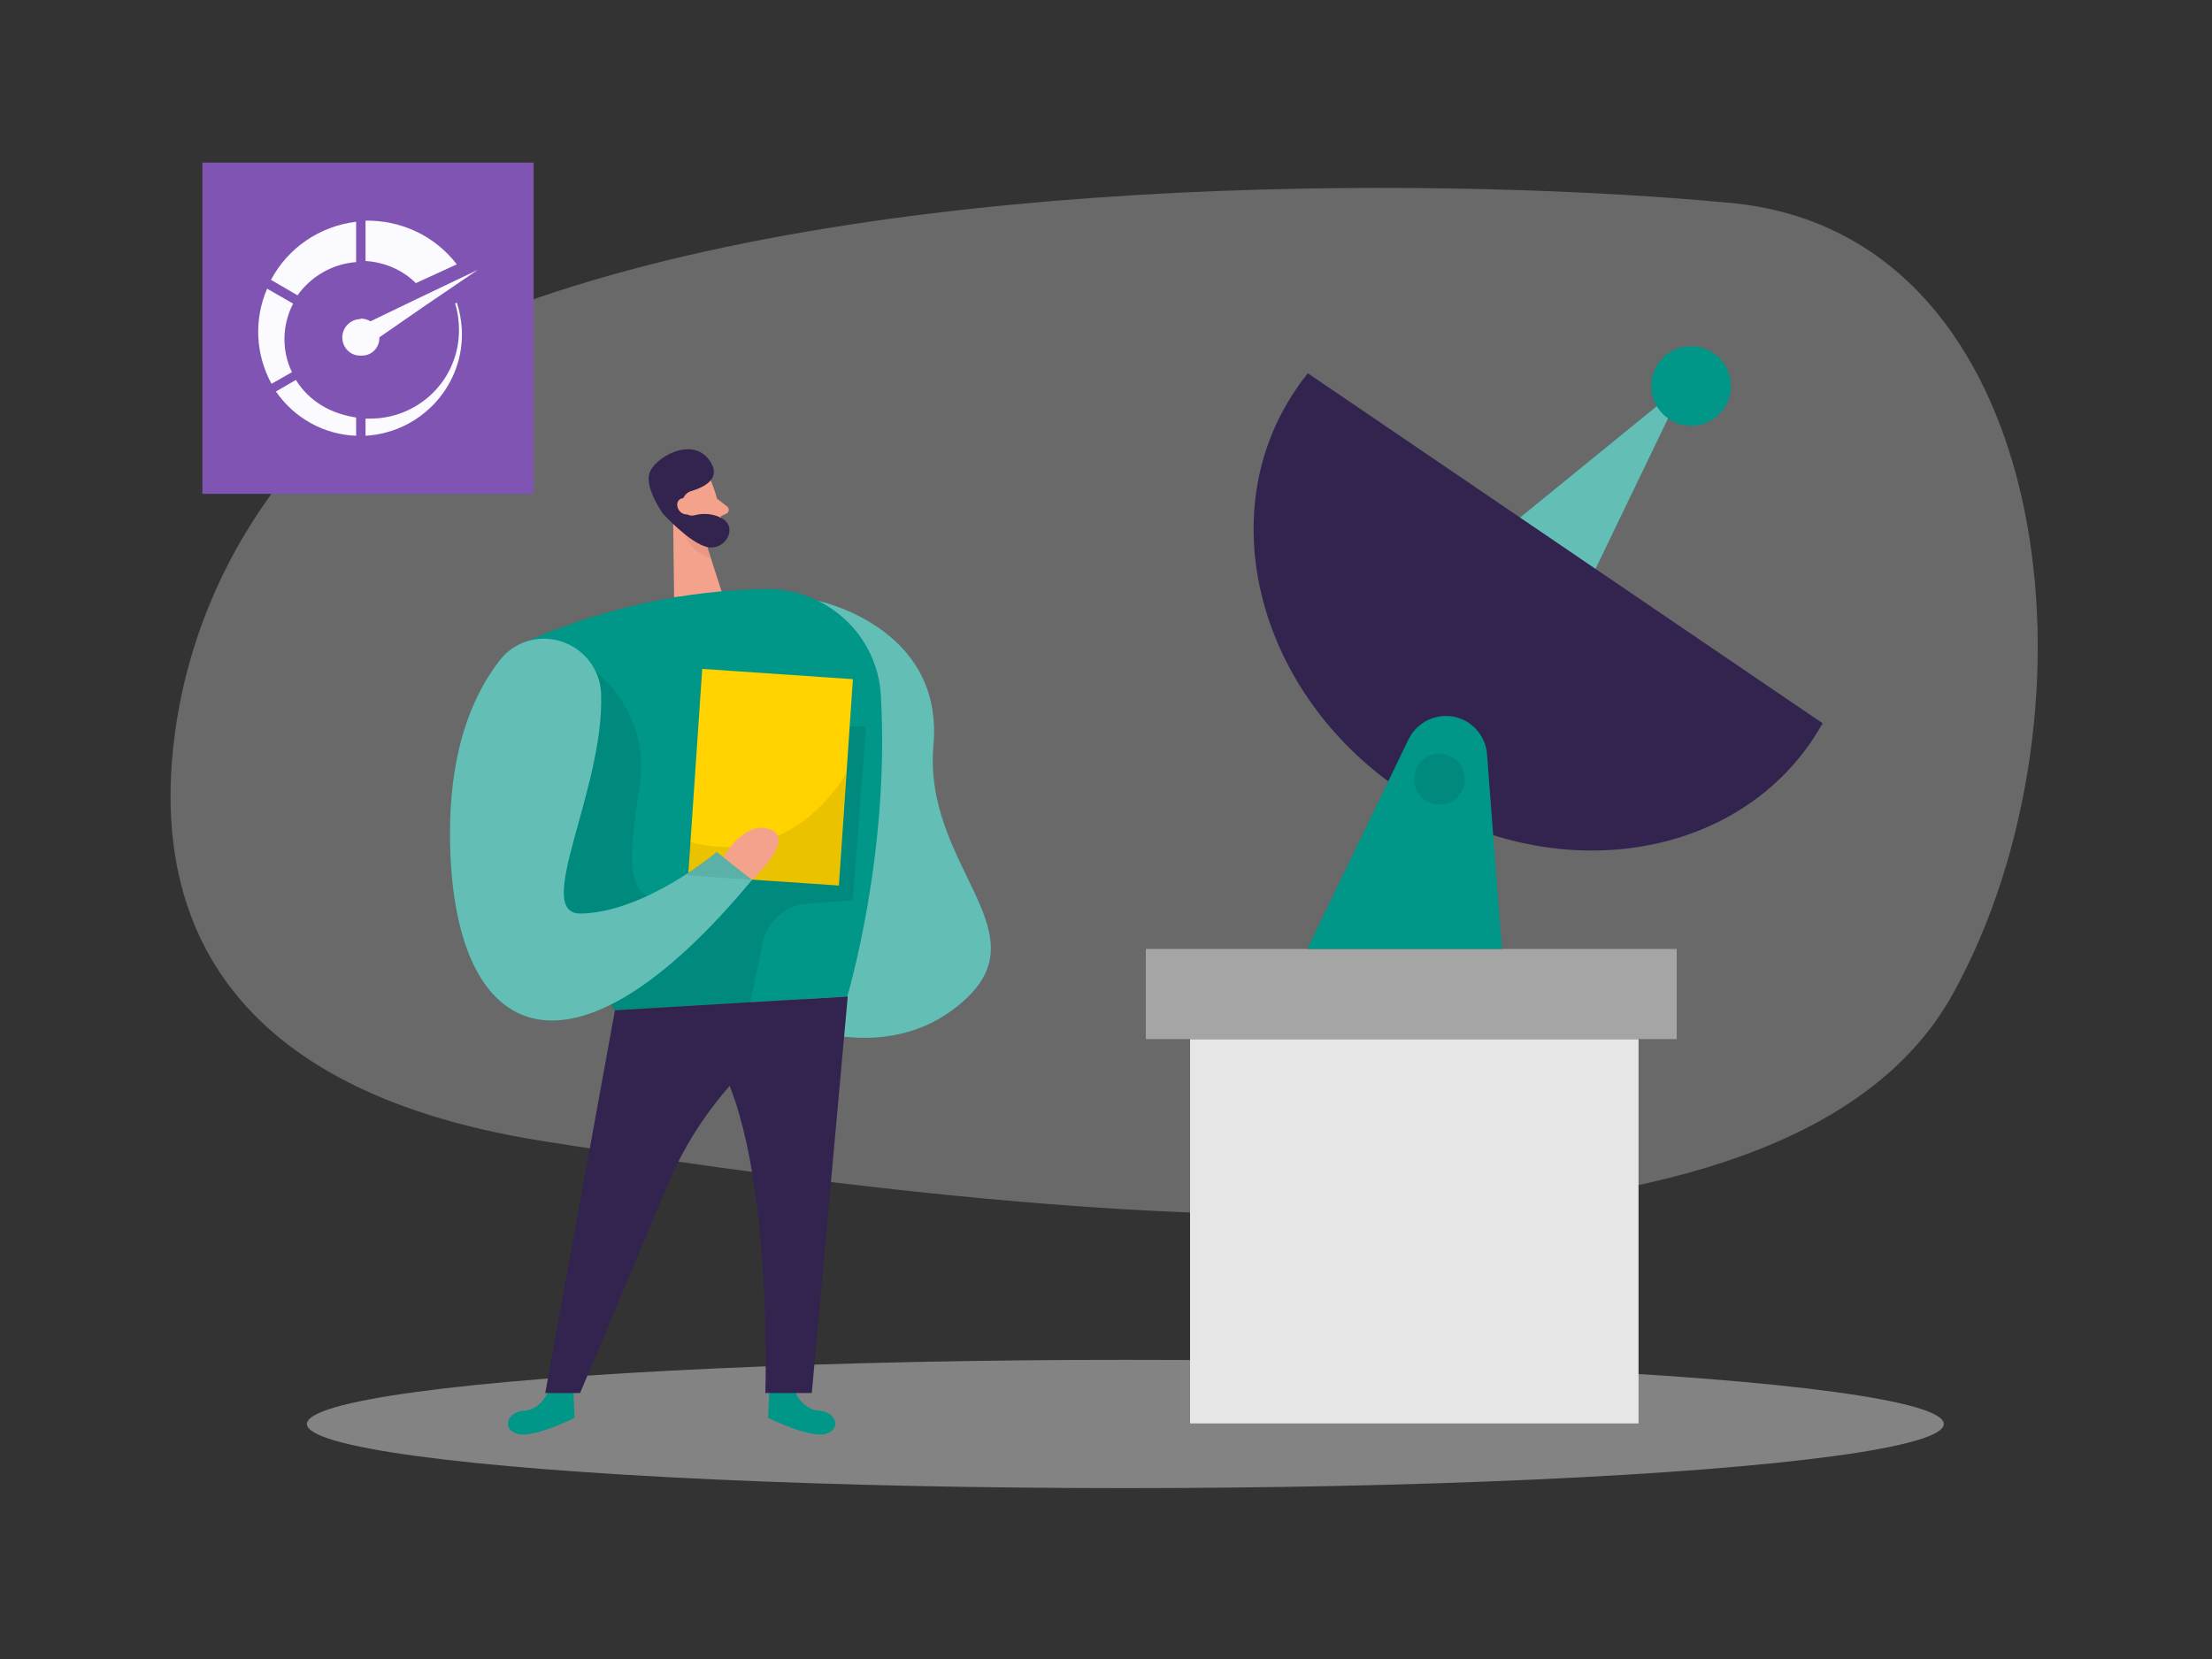 <?xml version="1.0" encoding="utf-8"?>
<!-- Generator: Adobe Illustrator 24.0.0, SVG Export Plug-In . SVG Version: 6.00 Build 0)  -->
<svg version="1.1" id="Layer_1" xmlns="http://www.w3.org/2000/svg" xmlns:xlink="http://www.w3.org/1999/xlink" x="0px" y="0px"
	 viewBox="0 0 400 300" style="enable-background:new 0 0 400 300;" xml:space="preserve">
<rect x="0" y="0" width="400" height="300" fill="#333333" stroke="none"/>
<style type="text/css">
	.st0{opacity:0.3;fill:#E6E6E6;enable-background:new    ;}
	.st1{fill:#F4A28C;}
	.st2{opacity:0.45;fill:#E6E6E6;enable-background:new    ;}
	.st3{fill:#009688;}
	.st4{opacity:0.39;fill:#FFFFFF;enable-background:new    ;}
	.st5{opacity:0.31;fill:#CE8172;enable-background:new    ;}
	.st6{fill:#32234F;}
	.st7{opacity:8.000000e-02;enable-background:new    ;}
	.st8{fill:#FFD200;}
	.st9{fill:#E6E6E6;}
	.st10{fill:#A5A5A5;}
	.st11{fill:#7F54B3;}
	.st12{fill-rule:evenodd;clip-rule:evenodd;fill:#FBFAFF;}
</style>
<path class="st0" d="M97.4,53.8c-34.8,11.9-60.6,42-65.7,78.3c-4.3,30.7,6,64.6,66.2,74.2c117.3,18.8,227.1,24.1,255.2-26.5
	S372.5,42.3,313,36.7C265.7,32.2,165.3,30.6,97.4,53.8z"/>
<path class="st1" d="M128.7,87.3c1,2.5,1.6,5.1,1.9,7.8c0,1.3-1,2.5-2.3,2.5c-2.1,0.2-4.1-0.8-5.2-2.7l-2.6-3.6
	c-0.9-1.6-0.7-3.6,0.5-5C123.1,83.7,127.8,84.5,128.7,87.3z"/>
<ellipse class="st2" cx="203.5" cy="257.5" rx="148" ry="11.6"/>
<path class="st3" d="M99.3,251.3c0,0-1.3,3.6-4.5,3.8s-4.1,3.4-1.2,4.2s10.3-2.9,10.3-2.9l-0.2-4.6L99.3,251.3z"/>
<path class="st3" d="M143.6,251.3c0,0,1.3,3.6,4.5,3.8s4.1,3.4,1.2,4.2s-10.4-2.9-10.4-2.9l0.2-4.6L143.6,251.3z"/>
<path class="st3" d="M147.7,108.6c0,0,23,4.6,21.1,26.1s19,33.2,6.2,45.6s-29.9,5.4-29.9,5.4L147.7,108.6z"/>
<path class="st4" d="M147.7,108.6c0,0,23,4.6,21.1,26.1s19,33.2,6.2,45.6s-29.9,5.4-29.9,5.4L147.7,108.6z"/>
<polygon class="st1" points="121.7,92.2 121.9,108 130.6,107.3 127,96.1 "/>
<path class="st1" d="M129.7,90.2l1.8,1.4c0.3,0.3,0.4,0.7,0.1,1.1c-0.1,0.1-0.2,0.2-0.3,0.2l-1.7,0.8L129.7,90.2z"/>
<path class="st5" d="M127.4,97.6c-1.2-0.1-2.5-0.5-3.5-1.1c0,0,0.5,3.1,4.6,4.4L127.4,97.6z"/>
<path class="st3" d="M138.3,106.5c-14.3,0.3-28.5,3.3-41.7,8.9c-8.2,3.5-12,12.9-8.6,21.1c0.1,0.3,0.3,0.6,0.4,0.9l22.7,45.3
	l42.1-2.5c0,0,7.7-25.4,6.1-54.2C158.8,114.9,149.5,106.3,138.3,106.5z"/>
<path class="st6" d="M111.2,182.7l-12.6,69.2h6.3l15.8-37.6c5.6-13.3,15.4-24.4,28-31.5l4.6-2.6L111.2,182.7z"/>
<path class="st7" d="M107.7,121.4c0,0,9.9,7.3,8,20.5s-3.9,23.3,8.2,20.2s18.6-31.1,18.6-31.1l14.1,0.4l-2.4,31.4l-8.2,0.6
	c-4,0.3-7.3,3.2-8.1,7.1l-2.2,10.9l-24.6,1.4l-3.5-5.2l-15.3-16.7l-1.9-26.5L107.7,121.4z"/>
<rect x="120.6" y="126.9" transform="matrix(6.784037e-02 -0.998 0.998 6.784037e-02 -10.38 270.036)" class="st8"
	  width="37.4" height="27.3"/>
<path class="st6" d="M153.3,180.2l-6.5,71.7h-8.4c0,0,1.9-54-13.1-65.5L153.3,180.2z"/>
<path class="st3" d="M108.7,125.5c-0.2-5.7-4.9-10.1-10.6-10c-3.1,0.1-5.9,1.5-7.8,4c-4.8,6.2-9.3,16.4-8.9,33.3
	c0.8,36,21.9,45.7,54.6,6.3l-6.4-5c0,0-12.9,10.9-24.6,11.1C96.2,165.3,109.3,142.7,108.7,125.5z"/>
<path class="st4" d="M108.7,125.5c-0.2-5.7-4.9-10.1-10.6-10c-3.1,0.1-5.9,1.5-7.8,4c-4.8,6.2-9.3,16.4-8.9,33.3
	c0.8,36,21.9,45.7,54.6,6.3l-6.4-5c0,0-12.9,10.9-24.6,11.1C96.2,165.3,109.3,142.7,108.7,125.5z"/>
<path class="st7" d="M153,139.9c0,0-9.4,17.3-28.2,12.4l-0.4,6l27.3,1.9L153,139.9z"/>
<path class="st1" d="M130.8,155c0,0,3.8-6.8,8.5-5s-3.3,9.1-3.3,9.1L130.8,155z"/>
<path class="st6" d="M123.5,92.1c0.3,0.8,1.2,1.3,2,1.1c1.8-0.5,3.6-0.3,5.2,0.6c2.8,1.8,0.3,5.9-2.9,5.1s-7.9-6-7.9-6
	s-3.2-4.4-2.5-7.2s7.8-7.1,11-2.3c2.1,3.1-1,4.7-3.4,5.4C123.7,89.2,123,90.6,123.5,92.1C123.4,92,123.4,92.1,123.5,92.1L123.5,92.1
	z"/>
	<path class="st1" d="M125,91.4c0,0-0.6-1.8-1.9-1.2s-0.5,3.1,1.4,2.8L125,91.4z"/>
	<rect x="215.2" y="187.9" class="st9" width="81.1" height="69.5"/>
	<polygon class="st3" points="263.8,102.6 304.7,69.3 281.9,116.6 "/>
	<polygon class="st4" points="263.8,102.6 304.7,69.3 281.9,116.6 "/>
	<rect x="207.2" y="171.6" class="st10" width="96" height="16.3"/>
	<path class="st6" d="M253.3,142.9c25.8,17.5,59.1,13.5,74.3-8.9c0.7-1,1.3-2.1,2-3.2l-93.1-63.3c-0.8,1-1.5,1.9-2.2,3
	C219,93,227.5,125.4,253.3,142.9z"/>
	<path class="st3" d="M236.4,171.6l18.3-37.9c1.8-3.7,6.3-5.3,10-3.5c2.4,1.2,4,3.5,4.2,6.2l2.7,35.2H236.4z"/>
	<ellipse class="st7" cx="260.3" cy="140.9" rx="4.6" ry="4.6"/>
	<circle class="st3" cx="305.8" cy="69.8" r="7.2"/>
	<rect x="36.6" y="29.4" class="st11" width="59.9" height="59.9"/>
	<g>
	<path class="st12" d="M82.6,54.7l-0.3,0.2c0.5,1.6,0.7,3.2,0.7,4.8c0,8.9-7.2,16-16.1,16c0,0,0,0,0,0c-0.3,0-0.6,0-0.8,0v3.1
		c10.2-0.6,18-9.3,17.4-19.4C83.4,57.8,83.1,56.2,82.6,54.7z"/>
		<path class="st12" d="M53.5,68.7l-3.6,2.1c3.3,4.8,8.7,7.8,14.5,8v-3.3C59.9,74.8,56,72.7,53.5,68.7z"/>
		<path class="st12" d="M53,54.9l-4.7-2.7c-2.4,5.6-2.1,11.9,0.8,17.2l3.7-2.1C50.9,63.4,51,58.8,53,54.9z"/>
		<path class="st12" d="M64.4,47.4v-7.3c-6.6,0.8-12.3,4.7-15.4,10.5l4.8,2.8C56.3,49.9,60.2,47.7,64.4,47.4z"/>
		<path class="st12" d="M82.6,47.8c-3.9-5.1-10-8-16.5-7.9v7.3c3.4,0.2,6.7,1.6,9.1,4L82.6,47.8z"/>
		<path class="st12" d="M68.6,61C68.6,61,68.6,61,68.6,61l7.8-5.4l10-6.8l-10.9,5.2l-8.5,4.1c-0.5-0.3-1.2-0.5-1.8-0.5v0.1
		c0,0,0,0,0,0c-1.8,0-3.3,1.5-3.3,3.3c0,0,0,0,0,0c0,1.9,1.5,3.4,3.4,3.3C67.2,64.4,68.7,62.8,68.6,61z"/>
</g>
</svg>
